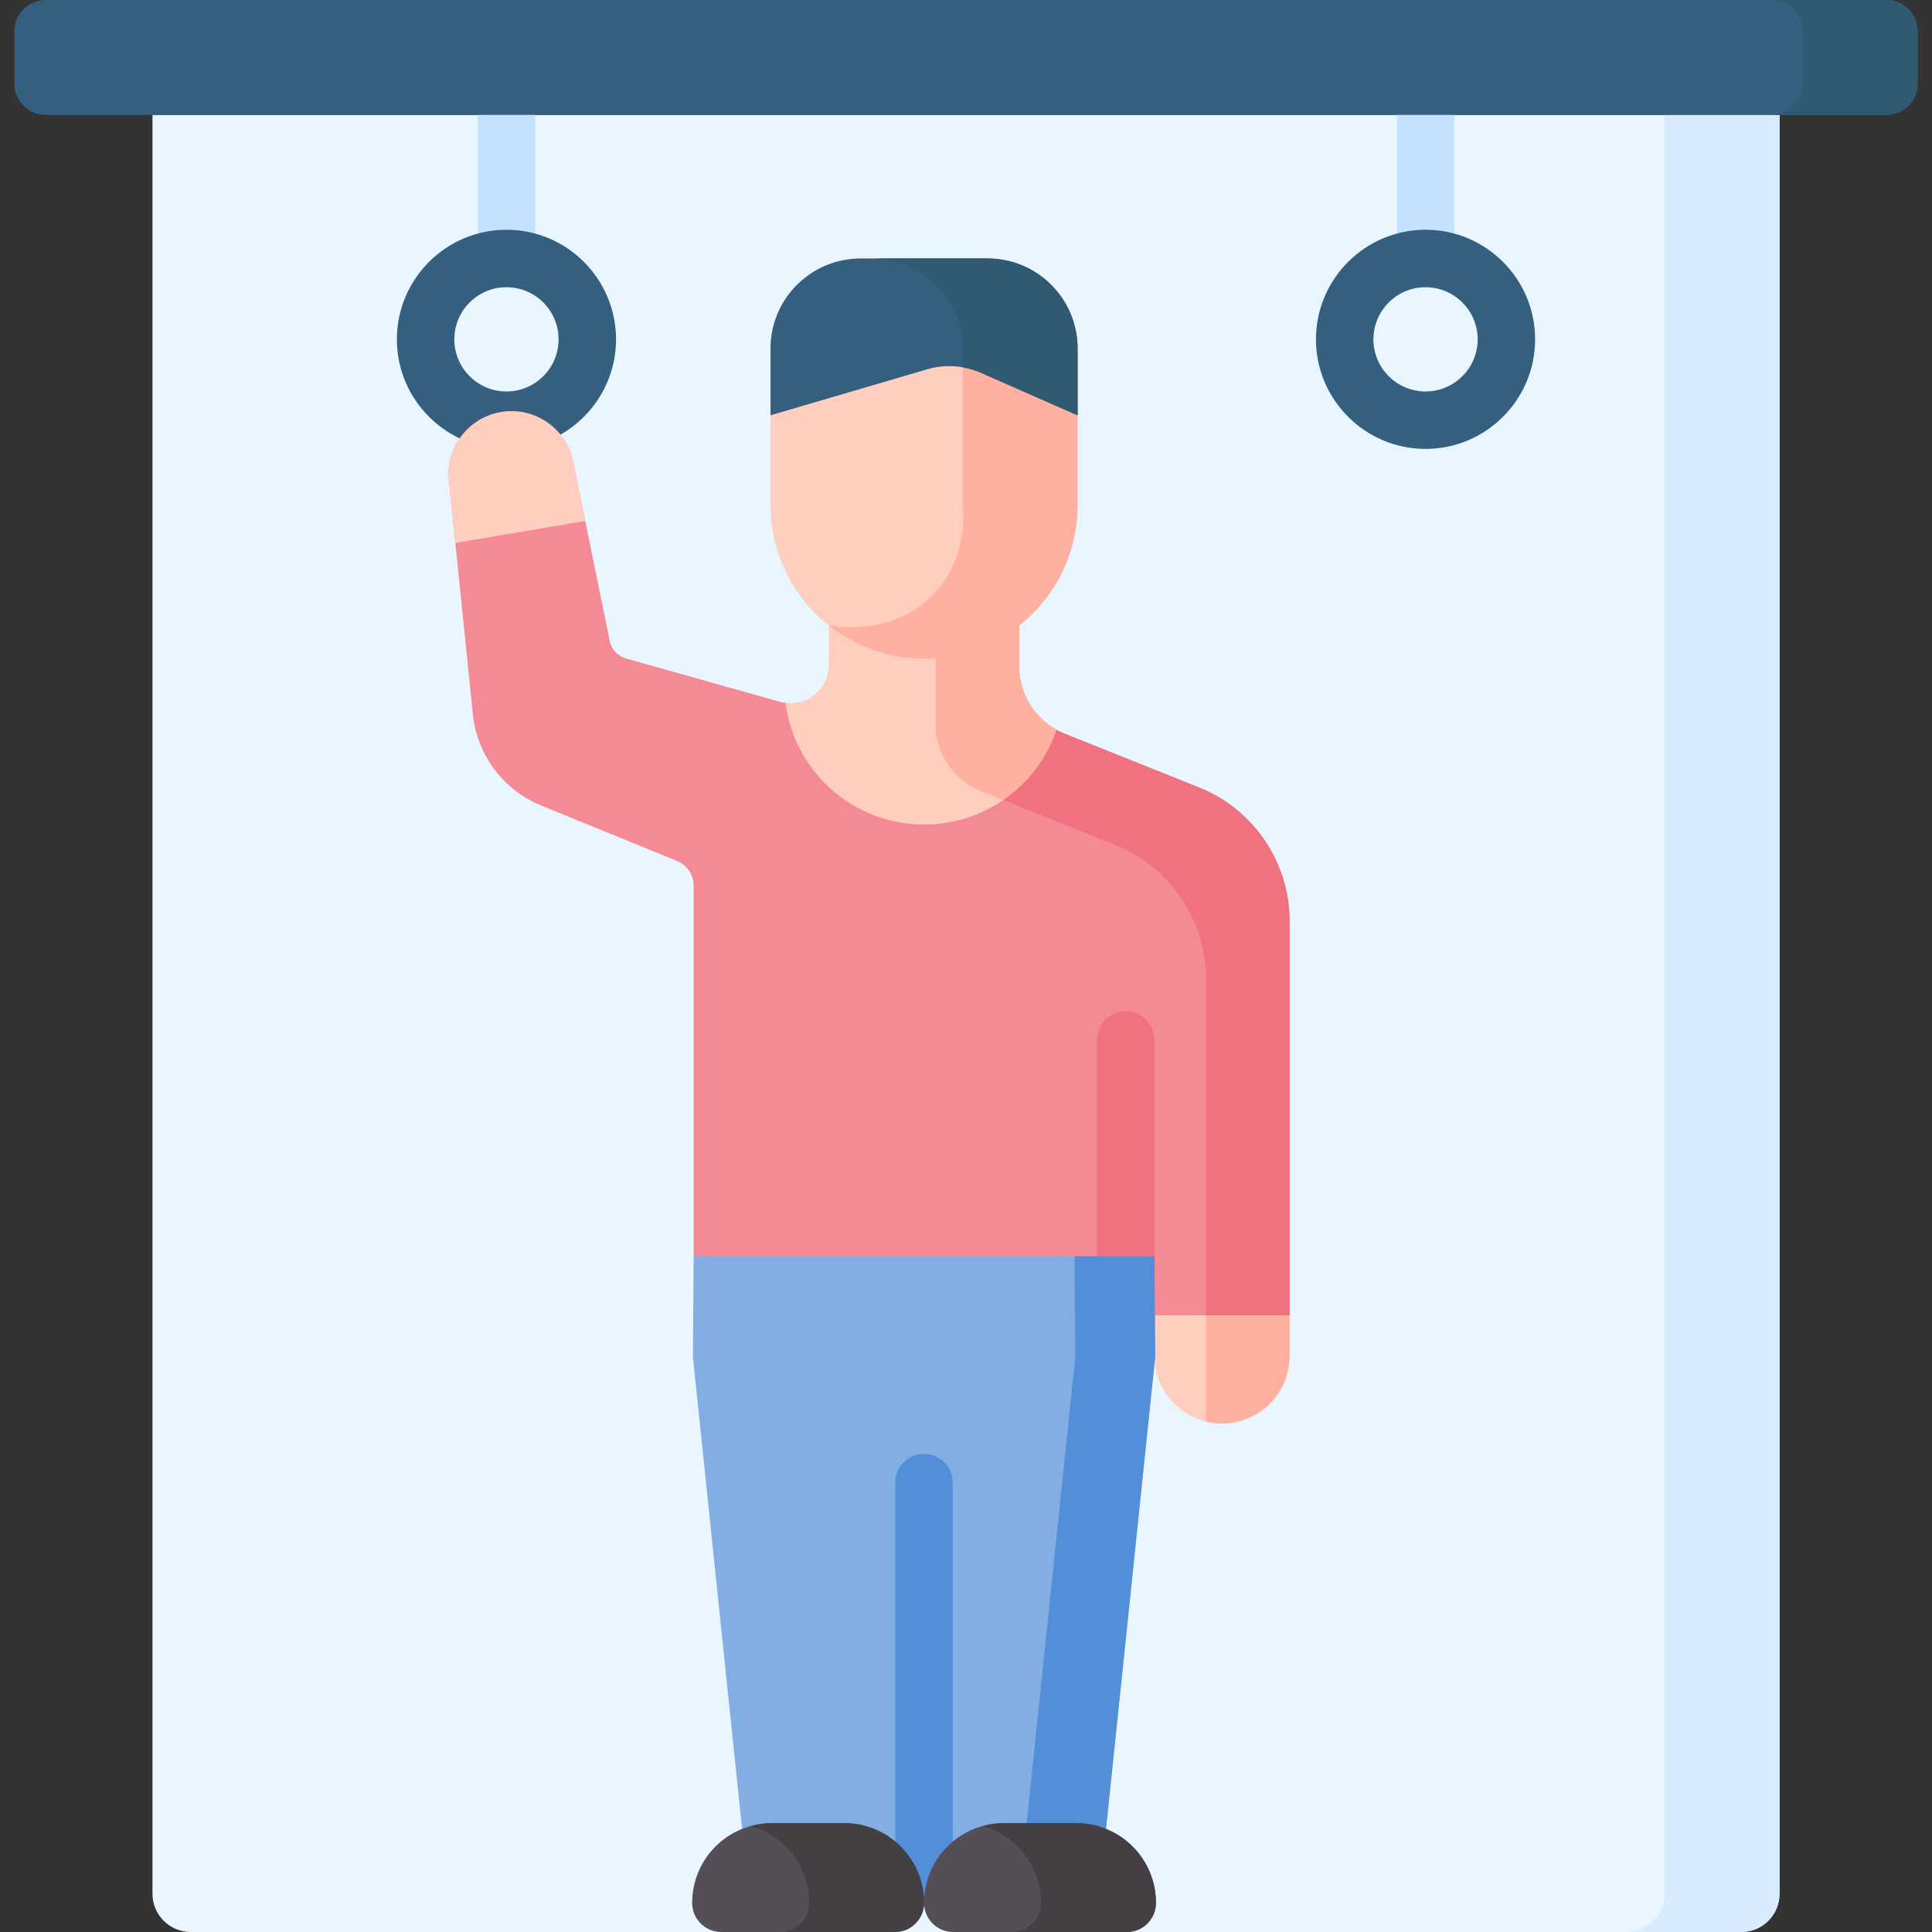 <svg id="Layer_1" enable-background="new 0 0 512 512" height="512" viewBox="0 0 512 512" width="512" xmlns="http://www.w3.org/2000/svg"><rect x="0" y="0" width="512" height="512" fill="#333333" stroke="none"/><g><path d="m40.407 501.851v-471.405h431.187v471.405c0 5.605-4.544 10.149-10.149 10.149h-410.89c-5.605 0-10.148-4.544-10.148-10.149z" fill="#eaf6ff"/><path d="m441.147 30.446v471.405c0 5.605-4.544 10.149-10.149 10.149h30.446c5.605 0 10.149-4.544 10.149-10.149v-471.405z" fill="#d8ecfe"/><g><g><path d="m134.216 76.115c-4.204 0-7.611-3.407-7.611-7.611v-45.447c0-4.204 3.407-7.611 7.611-7.611s7.611 3.407 7.611 7.611v45.446c.001 4.205-3.407 7.612-7.611 7.612z" fill="#c4e2ff"/></g><g><path d="m134.216 118.967c-16.012 0-29.038-13.026-29.038-29.038s13.026-29.038 29.038-29.038 29.038 13.026 29.038 29.038-13.026 29.038-29.038 29.038zm0-42.852c-7.617 0-13.815 6.197-13.815 13.815 0 7.617 6.197 13.815 13.815 13.815 7.617 0 13.815-6.197 13.815-13.815s-6.198-13.815-13.815-13.815z" fill="#355f7f"/></g><g><path d="m377.784 76.115c-4.204 0-7.611-3.407-7.611-7.611v-45.447c0-4.204 3.407-7.611 7.611-7.611s7.612 3.407 7.612 7.611v45.446c-.001 4.205-3.408 7.612-7.612 7.612z" fill="#c4e2ff"/></g><g><path d="m377.784 118.967c-16.012 0-29.038-13.026-29.038-29.038s13.026-29.038 29.038-29.038 29.038 13.026 29.038 29.038-13.026 29.038-29.038 29.038zm0-42.852c-7.617 0-13.815 6.197-13.815 13.815 0 7.617 6.197 13.815 13.815 13.815 7.617 0 13.815-6.197 13.815-13.815s-6.198-13.815-13.815-13.815z" fill="#355f7f"/></g><g><g><g><g><path d="m305.933 348.586-122.105-15.671v-98.181c0-2.887-1.748-5.488-4.421-6.578l-35.969-14.669c-10.048-4.098-17.017-13.404-18.122-24.2l-6.34-61.959c-.863-8.434 4.746-16.17 13.03-17.972 9.069-1.973 18.001 3.848 19.86 12.941l9.724 47.573c.457 2.234 2.123 4.025 4.318 4.642l40.847 11.486c.468.132.936.228 1.401.292 5.968.815 21.494-3.823 21.494-10.062v-15.263h40.459v15.723c0 7.812 4.756 14.838 12.01 17.739l35.616 14.246c14.507 5.803 24.02 19.854 24.02 35.478v104.434h-35.822z" fill="#f58a97"/><g><path d="m265.849 212.007 29.723 11.889c14.507 5.803 24.02 19.854 24.02 35.479v89.211h22.165v-104.434c0-15.625-9.513-29.675-24.02-35.479l-35.616-14.246c-.751-.3-1.475-.645-2.17-1.03z" fill="#f07281"/></g><path d="m244.88 218.521c16.291 0 30.115-10.521 35.076-25.135-6.017-3.334-19.846-9.695-19.846-16.698v-15.723h-40.459v15.263c0 6.238-5.526 10.866-11.493 10.052 2.355 18.188 17.892 32.241 36.722 32.241z" fill="#ffcebf"/><path d="m279.956 193.386c-4.852-2.72-10.078-9.028-9.846-16.697 0 0 0 0 0-.001v-15.723h-22.165v30.946c0 7.812 4.756 14.837 12.01 17.739l5.894 2.357c6.51-4.484 11.518-10.992 14.107-18.621z" fill="#ffb09e"/><path d="m341.756 359.333v-10.747h-35.823v10.747c0 9.892 8.019 17.912 17.912 17.912 9.892-.001 17.911-8.02 17.911-17.912z" fill="#ffcebf"/><path d="m319.591 348.586v28.129c1.366.333 2.785.529 4.253.529 9.892 0 17.911-8.019 17.911-17.911v-10.747z" fill="#ffb09e"/><g><path d="m298.322 355.749c-4.204 0-7.611-3.407-7.611-7.612v-72.54c0-4.204 3.407-7.612 7.611-7.612s7.612 3.407 7.612 7.612v72.54c-.001 4.205-3.408 7.612-7.612 7.612z" fill="#f07281"/></g><path d="m244.88 174.534c-22.472 0-40.688-18.217-40.688-40.688v-41.46c0-13.19 10.692-23.882 23.882-23.882h33.613c13.19 0 23.882 10.692 23.882 23.882v41.461c0 12.925-6.026 24.442-15.423 31.895-3.398 2.695-7.236-10.141-11.389-8.635-3.414 1.239-7.042 17.033-10.812 17.314-1.011.075-2.034.113-3.065.113z" fill="#ffcebf"/><path d="m261.687 68.503h-30.446c13.19 0 23.882 10.692 23.882 23.882v41.46c.214 1.884 1.346 13.567-7.135 23.014-10.982 12.233-27.609 9.049-28.337 8.897 3.44 2.667 9.257 6.375 17.221 7.984 2.952.597 5.661.796 8.009.793 22.472 0 40.688-18.217 40.688-40.688v-41.46c0-13.189-10.693-23.882-23.882-23.882z" fill="#ffb09e"/><path d="m285.569 110.056v-17.67c0-13.19-10.692-23.882-23.882-23.882h-33.613c-13.19 0-23.882 10.692-23.882 23.882v17.667l.003.006 41.492-12.186c4.714-1.385 9.765-1.059 14.263.919l25.616 11.267z" fill="#355f7f"/><path d="m261.687 68.503h-30.446c13.19 0 23.882 10.692 23.882 23.882v4.964c1.65.286 3.273.759 4.827 1.443l25.616 11.267.003-.002v-17.67c0-13.191-10.693-23.884-23.882-23.884z" fill="#305972"/></g></g></g><g><path d="m291.757 497.576h-93.753l-14.376-137.999.2-26.662h122.105l.2 26.662z" fill="#82aee3"/><path d="m305.933 332.915h-21.178l.2 26.662-14.376 137.999h21.178l14.376-137.999z" fill="#528fd8"/><g><path d="m244.883 505.188c-4.204 0-7.611-3.407-7.611-7.611v-104.664c0-4.204 3.407-7.611 7.611-7.611s7.611 3.407 7.611 7.611v104.664c.001 4.204-3.407 7.611-7.611 7.611z" fill="#528fd8"/></g><path d="m298.617 512h-46.013c-4.264 0-7.721-3.457-7.721-7.721 0-11.668 9.459-21.126 21.126-21.126h19.202c11.668 0 21.126 9.459 21.126 21.126.001 4.264-3.456 7.721-7.72 7.721z" fill="#554e56"/><path d="m285.211 483.153h-19.202c-1.95 0-3.829.286-5.622.78 8.934 2.465 15.504 10.629 15.504 20.347 0 4.264-3.457 7.721-7.721 7.721h30.446c4.264 0 7.721-3.457 7.721-7.721 0-11.668-9.458-21.127-21.126-21.127z" fill="#433f43"/><path d="m237.162 512h-46.013c-4.264 0-7.721-3.457-7.721-7.721 0-11.668 9.459-21.126 21.126-21.126h19.202c11.668 0 21.126 9.459 21.126 21.126.001 4.264-3.456 7.721-7.72 7.721z" fill="#554e56"/><path d="m223.754 483.153h-19.202c-1.95 0-3.829.286-5.622.78 8.934 2.465 15.504 10.629 15.504 20.347 0 4.264-3.457 7.721-7.721 7.721h30.446c4.264 0 7.721-3.457 7.721-7.721 0-11.668-9.458-21.127-21.126-21.127z" fill="#433f43"/></g><path d="m155.062 137.929-3.195-15.633c-1.859-9.093-10.791-14.913-19.86-12.941-8.284 1.802-13.893 9.538-13.03 17.972l1.692 16.54.027.008 34.248-5.777z" fill="#ffcebf"/></g></g><path d="m499.919 30.446h-487.838c-4.57 0-8.275-3.705-8.275-8.275v-13.896c0-4.57 3.705-8.275 8.275-8.275h487.838c4.57 0 8.275 3.705 8.275 8.275v13.896c0 4.57-3.705 8.275-8.275 8.275z" fill="#355f7f"/><path d="m499.919 0h-30.446c4.57 0 8.275 3.705 8.275 8.275v13.895c0 4.57-3.705 8.276-8.275 8.276h30.446c4.57 0 8.275-3.705 8.275-8.276v-13.895c0-4.57-3.705-8.275-8.275-8.275z" fill="#305972"/></g></svg>